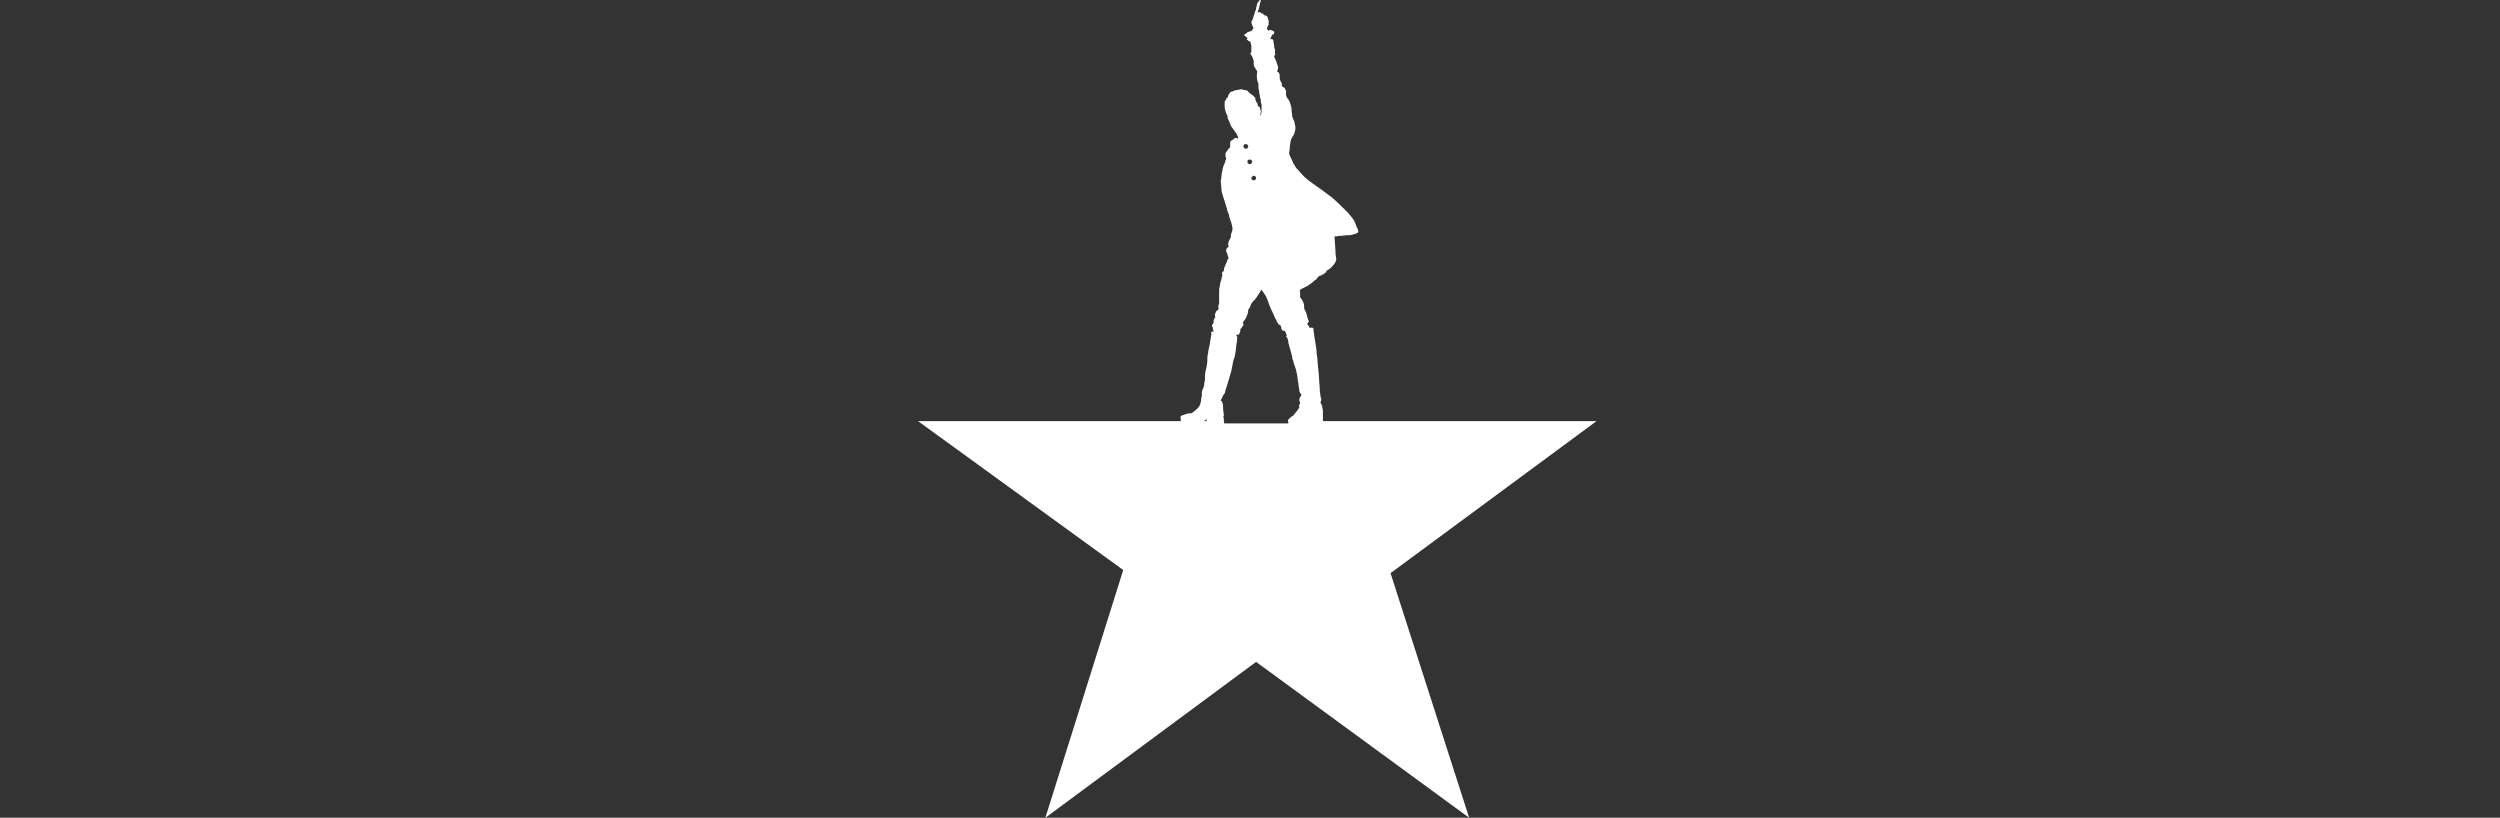 <svg xmlns="http://www.w3.org/2000/svg" width="321" height="105" fill="none"><rect width="100%" height="100%" fill="#333333" stroke="none"/><path fill="#fff" d="M204.993 54.073h-35.131v-1.288c0-.198-.101-.495-.101-.694-.101-.198-.202-.297-.202-.495 0-.1.101-.1.101-.297 0-.1-.101-.298-.101-.397 0-.099-.101-.594-.101-.891 0-.298-.101-1.288-.101-1.586 0-.297-.202-1.882-.202-2.378-.101-.495-.101-1.09-.202-1.684-.101-.594-.303-1.883-.303-2.08 0-.1 0-.1-.101-.199h-.403c-.101-.198-.202-.396-.303-.495 0-.1 0-.1.101-.1v-.098s.101 0 .101-.1c0-.098-.101-.297-.101-.297l-.101-.297c0-.198-.101-.297-.101-.495l-.202-.397c-.101-.198-.101-.396-.101-.594 0-.198-.101-.396-.202-.595 0-.099-.101-.198-.202-.297-.101-.099-.101-.198-.101-.297v-.495c0-.1-.101-.199 0-.298.101-.099.505-.297.909-.495.303-.198.605-.396.908-.694.202-.099.404-.297.404-.396l.101-.1s.101-.098.404-.197c.202-.1.505-.297.606-.397.1-.099 0-.099 0-.099 0-.099.1-.099.1-.099.303-.198.606-.396.808-.693.202-.198.303-.397.404-.694 0-.198-.101-.693-.101-.99 0-.298-.101-1.487-.101-1.685 0-.198-.101-.297 0-.297.101-.1.202 0 .505-.1.404 0 .908-.098 1.312-.098.303 0 .606-.1.909-.199.202-.099.303-.099.303-.297 0-.198-.202-.495-.404-1.09-.202-.495-.606-.891-.909-1.288l-.908-.891c-.505-.496-1.111-1.09-1.717-1.487-.504-.396-1.211-.891-1.918-1.387-.403-.297-.807-.594-1.11-.892-.303-.297-.707-.792-.909-.99-.202-.198-.303-.496-.404-.595-.201-.396-.302-.693-.504-1.09-.101-.198-.101-.297-.101-.297 0-.099.101-.594.101-.99.101-.496.101-.793.202-.892.101-.198.202-.397.302-.496.101-.297.202-.594.202-.892 0-.297-.101-.495-.101-.693-.101-.297-.302-.694-.302-.793 0-.099-.101-.693-.101-1.09-.101-.396-.202-.792-.404-1.09a1.06 1.06 0 0 1-.303-.693c0-.297.101-.297-.101-.595-.101-.297-.101-.198-.303-.297-.101-.099-.202-.297-.101-.396 0-.1-.101-.1-.202-.396-.101-.198-.101-.397-.101-.694a.543.543 0 0 0-.303-.495c-.1-.1 0-.1 0-.1.101-.198.101-.396.101-.495l-.302-.892c-.101-.198-.202-.396-.202-.495 0-.099 0-.099.101-.099.101-.1 0-.1 0-.297v-.397c0-.198-.101-.198-.101-.495 0-.198-.101-.495-.101-.694 0-.099-.101-.099-.101-.198h-.303c0-.099.101-.099.101-.198s.101-.198.101-.297c.101-.1.101-.1.202-.1.101-.098.101-.197.101-.296v-.1c-.101 0-.101-.099-.202-.099s-.101 0-.202-.099c-.101 0-.202 0-.303.1-.101 0-.101-.1-.101-.1l-.101-.099v-.099c0-.099.101-.297.202-.495V2.65c0-.099-.101-.198-.101-.297 0-.099-.101-.297-.202-.297-.101-.1-.202-.1-.303-.1 0-.098-.101-.098-.101-.197-.101-.1-.101 0-.202 0l-.101-.1c0-.099-.101-.098-.201-.098-.101 0-.202.099-.202 0 0-.1.101-.199.101-.298 0-.099.101-.198.101-.297 0-.198.1-.396.1-.495 0-.1.101-.298.101-.397 0-.099-.101-.099-.201 0-.101.1-.101.198-.202.298-.101.099-.101.198-.101.297 0 .099-.101.297-.101.396 0 .1 0 .198-.101.297 0 .1-.101.298-.101.397 0 .099-.101.198-.101.297 0 .099-.101.198-.101.297 0 .1-.202.396-.202.496 0 .099.101.297.101.396l.202.396c-.101 0-.101 0-.101.1l-.101.098c0 .1-.202.199-.303.199-.101 0-.202.099-.303.099-.101.099-.303.297-.404.297-.101 0 0 .099.101.198.101.1.303.198.303.297 0 .1-.101.1-.101.1 0 .098.101.098.101.098.101.1.202.199.303.199.101 0 .101.099.101.099 0 .099.101.396.101.495v.694c0 .099-.101.099-.101.297 0 .099.101.198.101.198l.101.1v.098s0 .1.101.1v.098c0 .1.101.298.101.298V8.1c0 .198 0 .396.101.495.101.198.202.297.303.496.101.099 0 .297 0 .495 0 .297 0 .595.101.892 0 .099.101.198.101.297v.594c.101.298.101.397.101.496 0 .099.1.396.1.693.101.1.101.298.101.496 0 .099.101.297.101.396v.595c0 .495-.101.891-.101.792-.101-.099 0-.297 0-.495s-.101-.397-.101-.496c0-.099-.1-.099-.1-.099l-.101-.099-.101-.099v-.198c0-.1 0-.1-.101-.1 0-.098-.101-.197-.101-.296-.101-.1-.101-.297-.101-.397l-.303-.297c-.101-.099-.303-.198-.404-.297l-.303-.297c-.101-.1-.303-.1-.404-.1-.201-.098-.403-.098-.504-.098-.101 0-.303.099-.505.099-.101 0-.202 0-.303.099-.101 0-.202.099-.303.099-.101 0-.202.099-.202.099-.101.099-.101.099-.101.198-.101 0-.101.1-.101.1 0 .098-.101.197-.101.296 0 .1-.101.1-.101.1l-.1.099c0 .099 0 .099-.101.198 0 .099-.101.099-.101.297v.495c0 .297.101.595.202.892.1.198.201.396.201.694.101.099.404.99.505 1.09.101.098.202.297.303.396.101.198.404.495.404.693.101.1 0 .1.101.1v.297c-.101 0-.101-.1-.202-.1s-.202 0-.303.1c-.101.099-.303.198-.404.297-.101.099-.101.099-.101.297v.495c0 .1-.101.1-.101.1-.101.099-.202.198-.202.297-.101.099-.302.297-.302.495s0 .396.101.496c0 .099 0 .198-.101.297 0 .198-.101.396-.202.594-.101.298-.202.595-.202.892-.101.1-.101.892-.202 1.09 0 .297.101.99.101 1.288 0 .198.303 1.09.404 1.387.101.396.302.892.302 1.09.101.297.303.694.303.99.202.496.404 1.09.404 1.586 0 .1-.101.297-.101.297 0 .1-.101.298-.101.298v.297c0 .099-.303.594-.303.693 0 .1-.101.298-.101.397h.101s.101 0 0 .099c0 .099-.101.198-.202.297-.1.1-.1.198-.1.297 0 .1 0 .198.1.297 0 .1.101.298.101.298v.099c0 .099.101.099.101.198v.099l-.101.1c0 .098 0 .098-.101.197 0 .1 0 .198-.1.297 0 .1-.101.199-.101.298-.101.198-.202.396-.202.693 0 .1-.101.1-.101.1-.101.099-.101.098-.101.198-.101.099 0 .099 0 .198v.099c0 .198-.101.297-.101.495-.101.297-.202.595-.202.892-.101.198-.101.495-.101.693v1.487c0 .099-.101.297-.101.396v.198c0 .1.101.198 0 .198 0 .1-.101.1-.101.1l-.202.198c-.101.099 0 .198-.101.297-.101.099 0 .297 0 .297v.1c0 .098-.202.296-.202.495 0 .099 0 .297-.101.396-.101.099-.101.297-.101.297 0 .1.101.198.101.198v.1c0 .098 0 .197.101.297v.099h-.202c-.101 0-.101 0-.101.099v.297c0 .099-.201 1.09-.201 1.288-.101.396-.202.793-.202 1.09-.101.198-.101.693-.101.892 0 .396-.101.891-.202 1.288-.101.396-.101.693-.101 1.09 0 .297-.101.495-.101.693 0 .198-.101.495-.202.694-.101.198-.101.396-.101.693 0 .198-.101.496-.101.694 0 .198-.101.396-.101.495-.202.495-.606.793-1.009 1.09-.101.1-.303.1-.505.1-.101 0-.303.098-.404.098-.101.1-.303.1-.505.198-.101.1-.202.298-.101.298 0 .099.101.099 0 .198v.099l.101.099h-33.819l26.349 19.122L134.225 105l27.056-20.014L188.639 105l-10.095-31.408 26.449-19.52Zm-44.015-31.508c.101 0 .303.1.303.298 0 .099-.101.297-.303.297-.101 0-.303-.1-.303-.297 0-.1.202-.297.303-.297Zm-.505-2.08c.101 0 .303.099.303.297 0 .1-.101.297-.303.297-.101 0-.303-.099-.303-.297 0-.198.101-.297.303-.297-.101 0-.101 0 0 0Zm-.505-1.982c.101 0 .303.1.303.297 0 .1-.101.298-.303.298-.101 0-.303-.1-.303-.298 0-.198.101-.297.303-.297Zm-2.927 32.3c0-.099.101-.099.202-.297.101-.198.101-.495.202-.694.1-.198.504-1.684.605-1.981.101-.297.303-1.684.404-1.784.101-.099.303-1.585.303-1.882.101-.297.101-.694.101-.99-.101 0-.101 0-.101-.1v-.1h.303c.101 0 0-.098.101-.197.101-.1.101-.396.101-.496 0-.099.101-.099.101-.099s.101-.099.101-.198c.101-.099.201-.198.201-.297 0-.1-.1-.297-.1-.297.201-.198.403-.496.504-.793.101-.198.202-.495.202-.793 0-.099.101-.099.101-.198.101-.099.202-.297.202-.396.101-.297.303-.495.505-.694.202-.198.606-.891.706-.99.101-.199.101-.298.202-.298.101.1.202.297.303.397.101.099.101.297.202.297.101.198.202.495.303.693 0 .1.404 1.09.505 1.288.202.397.303.694.505 1.09l.101.1c0 .099 0 .198.1.297.101.099.101.099.101.198.101.099.101.099.202.099.101.099 0 .099.101.099s.101.495.202.594c.101.1.202.1.303.1.101 0 .101 0 .101.099s.101.099.101.198.101.198.101.297c0 .1 0 .1-.101.1 0 .098 0 .098.101.098.101.198.202.396.202.694 0 .099.505 1.783.505 1.882v.198c0 .1.101.1.101.199s.201.693.302.99c.101.199.303 1.288.303 1.586.101.297.101.792.202 1.288 0 .198.101.396.303.594l-.101.1c0 .098-.202.296-.202.495 0 .198.101.396.101.495 0 .1-.101.1-.101.198-.101.1 0 .1 0 .297 0 .1-.202.298-.303.496-.202.198-.303.396-.504.594-.101.1-.202.1-.303.199l-.303.297c-.101.099 0 .198 0 .297v.198h-8.278c.101 0 0-.198 0-.297v-.396s0-.1-.101-.1c0-.099.101-.099.101-.198s-.101-.891-.101-1.09c0-.198 0-.396-.101-.594 0-.198-.202-.198-.202-.297.202-.298.202-.397.303-.595Zm-2.12 2.973c.101 0 0 .099 0 .198v.099h-.404c.303-.1.404-.198.404-.297Z"/></svg>
